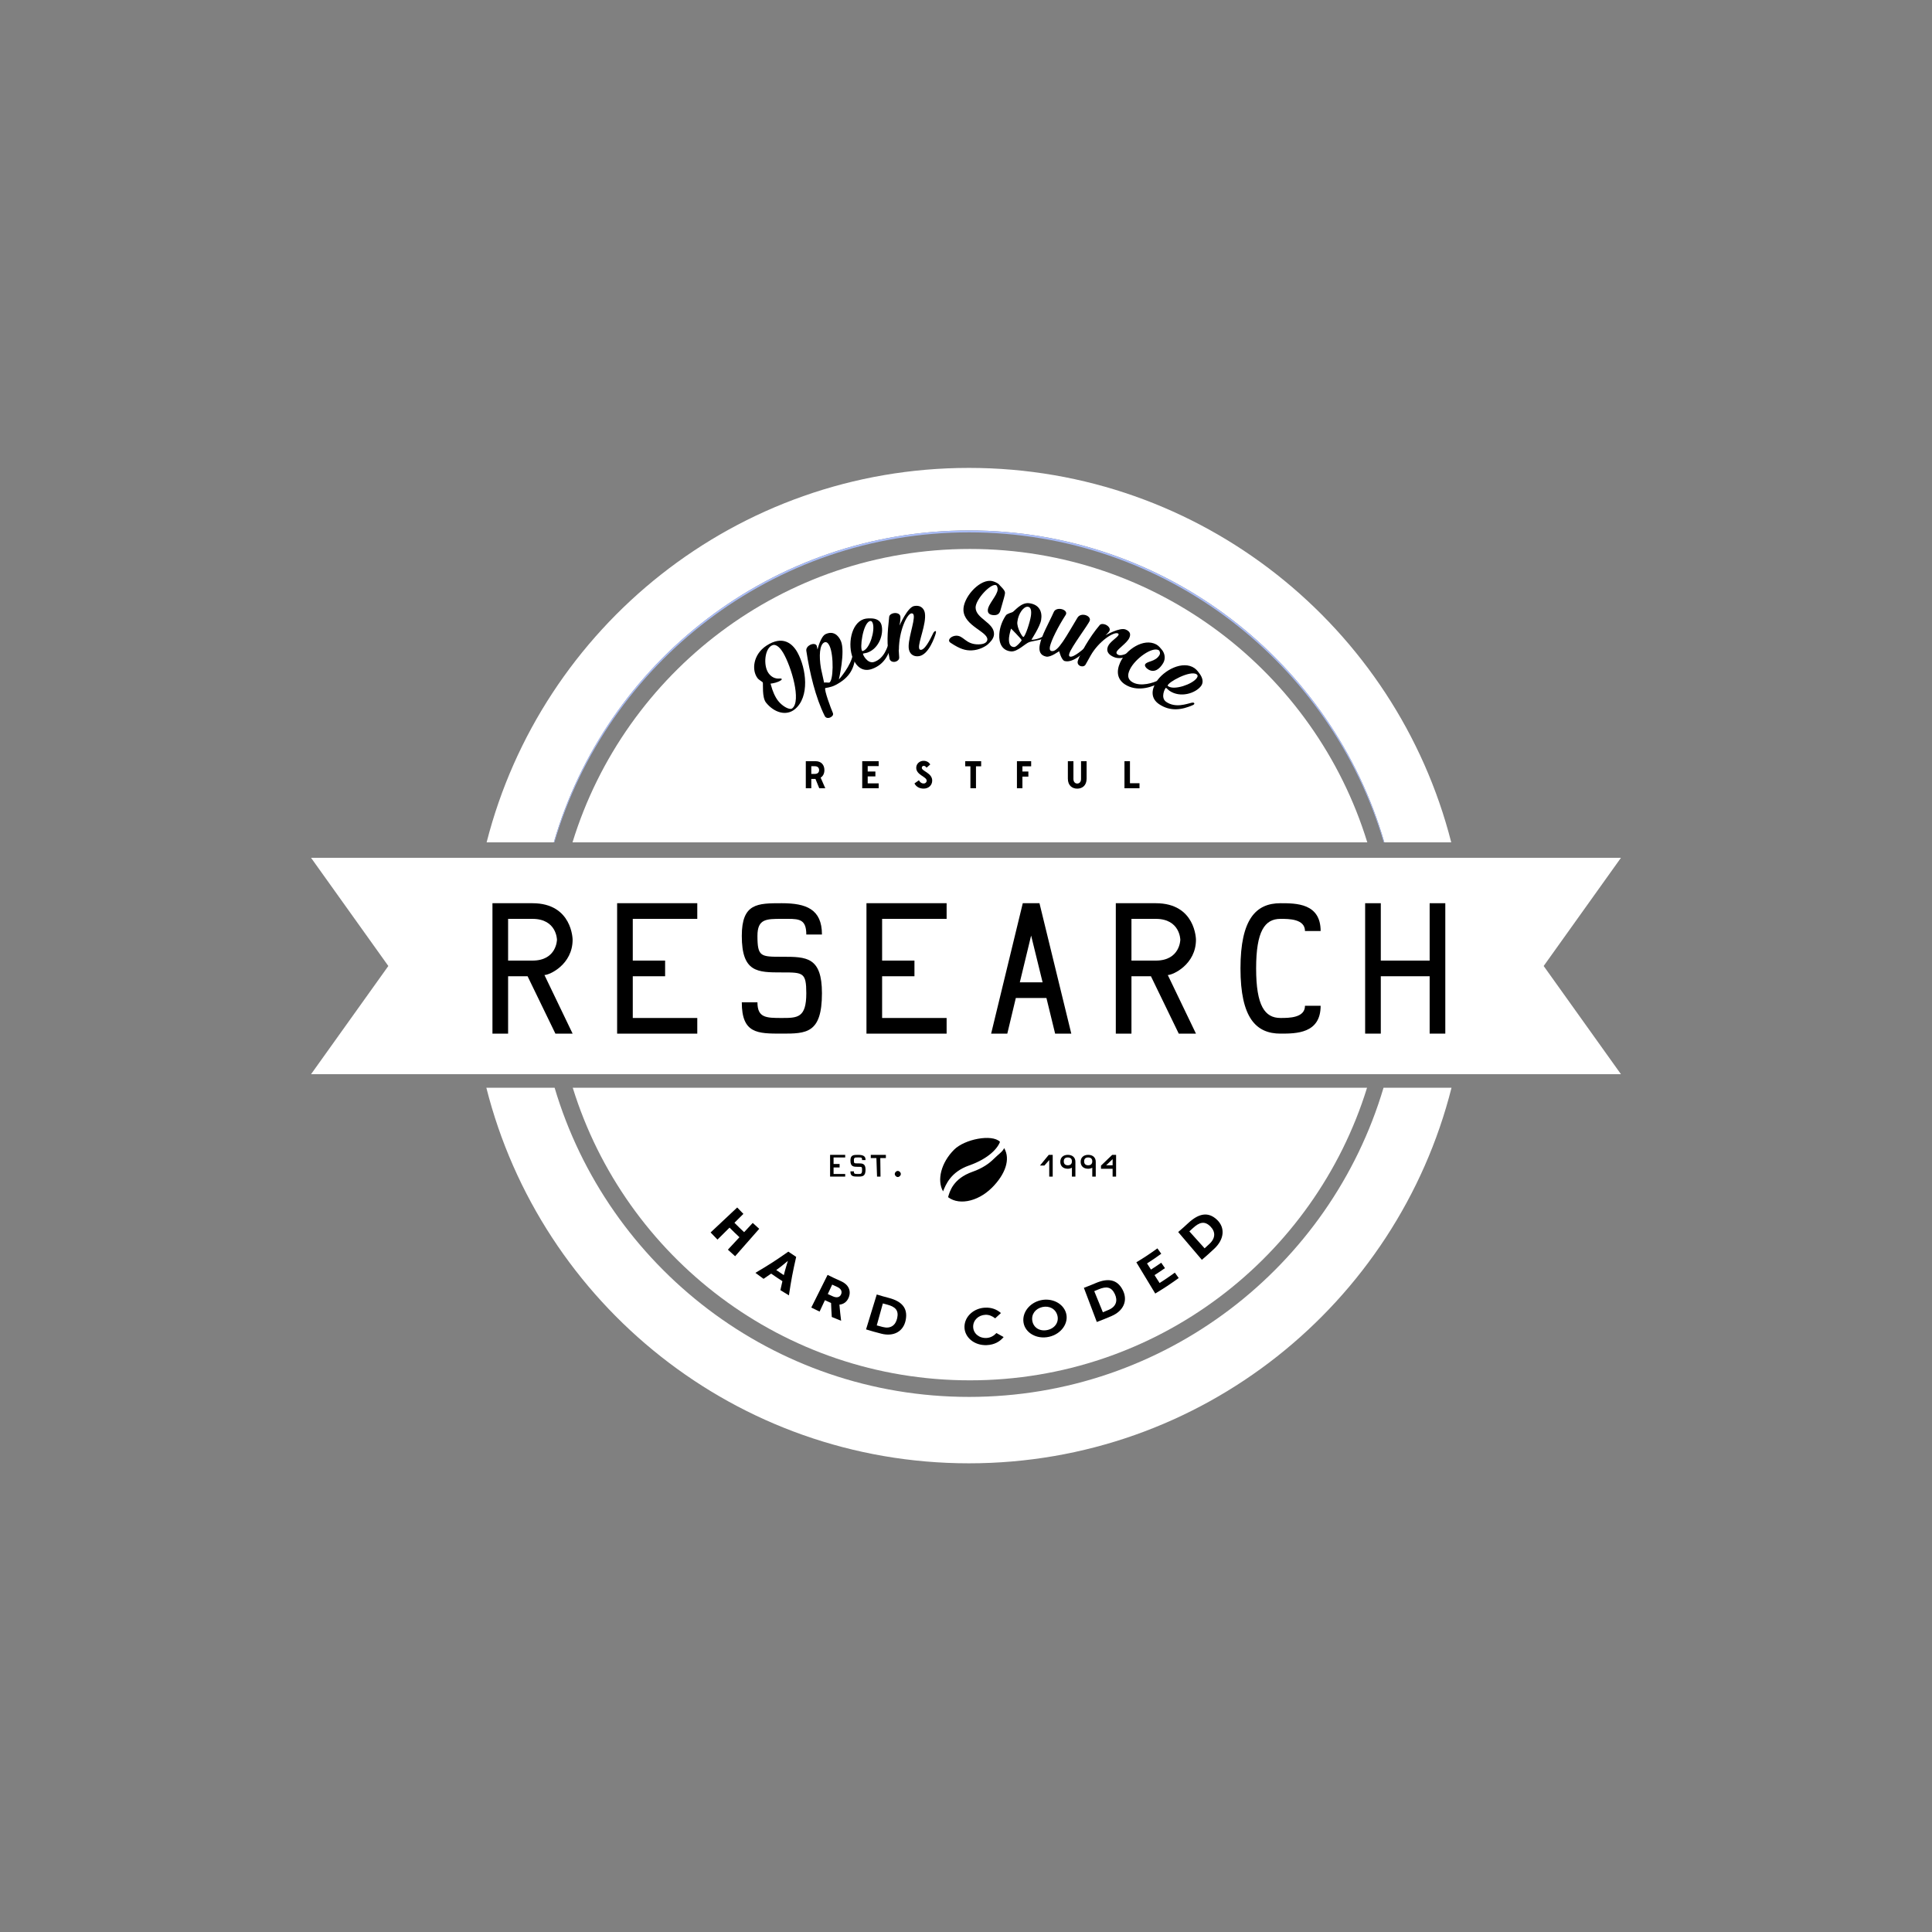 <?xml version="1.0" encoding="utf-8"?>
<!-- Generator: Adobe Illustrator 16.0.0, SVG Export Plug-In . SVG Version: 6.00 Build 0)  -->
<!DOCTYPE svg PUBLIC "-//W3C//DTD SVG 1.1//EN" "http://www.w3.org/Graphics/SVG/1.1/DTD/svg11.dtd">
<svg version="1.1" id="Layer_1" xmlns="http://www.w3.org/2000/svg" xmlns:xlink="http://www.w3.org/1999/xlink" x="0px" y="0px"
	 width="1000px" height="1000px" viewBox="0 0 1000 1000" enable-background="new 0 0 1000 1000" xml:space="preserve">
<rect x="0" y="0" width="1000" height="1000" fill="#808080" stroke="none"/>
<g>
	<path fill="none" d="M502.017,284.141c96.798,0,178.659,63.924,205.689,151.859h8.53
		c-27.305-92.743-113.062-160.448-214.648-160.448c-101.584,0-187.341,67.706-214.646,160.448h9.387
		C323.358,348.065,405.219,284.141,502.017,284.141z"/>
	<path fill="none" d="M707.586,563c-27.154,87.729-108.918,151.458-205.569,151.458S323.602,650.729,296.448,563h-9.087h-0.297
		c27.437,92.532,113.09,160.038,214.524,160.038c101.436,0,187.09-67.506,214.526-160.038h-0.297H707.586z"/>
	<path fill="#FFFFFF" d="M501.588,723.038c-101.434,0-187.087-67.506-214.524-160.038h-35.335
		c28.179,111.717,129.322,194.41,249.788,194.41c120.468,0,221.61-82.693,249.789-194.41h-35.191
		C688.678,655.532,603.023,723.038,501.588,723.038z"/>
	<path fill="#FFFFFF" d="M501.588,274.552c101.951,0,187.966,68.191,214.946,161.448h34.626
		c-28.389-111.414-129.39-193.812-249.644-193.812c-120.252,0-221.254,82.398-249.642,193.812h34.77
		C313.625,342.743,399.639,274.552,501.588,274.552z"/>
	<path fill="#A9BCF7" d="M501.588,274.552c-101.949,0-187.963,68.191-214.944,161.448h0.297
		c27.305-92.743,113.062-160.448,214.646-160.448c101.586,0,187.344,67.706,214.648,160.448h0.298
		C689.554,342.743,603.539,274.552,501.588,274.552z"/>
	<path fill="#FFFFFF" d="M502.017,284.141c-96.798,0-178.659,63.924-205.688,151.859h411.377
		C680.676,348.065,598.814,284.141,502.017,284.141z"/>
	<path fill="#FFFFFF" d="M502.017,714.458c96.651,0,178.415-63.729,205.569-151.458H296.448
		C323.602,650.729,405.365,714.458,502.017,714.458z"/>
</g>
<g>
	<polygon fill="#FFFFFF" points="839,556 161,556 201,500 161,444 839,444 799,500 	"/>
	<g>
		<path d="M275.593,467.503c20.699,0,20.789,18.899,20.789,18.899c0,12.78-11.879,18.27-14.579,18.27L296.382,535h-8.909
			l-14.399-29.699h-10.08V535h-8.1v-67.497H275.593z M275.593,497.202c12.6,0,12.689-10.8,12.689-10.8s-0.09-10.799-12.689-10.799
			h-12.6v21.599H275.593z"/>
		<path d="M360.911,467.503v8.1h-33.388v21.599h16.739v8.099h-16.739v21.6h33.388v8.1h-41.488v-67.497H360.911z"/>
		<path d="M404.651,467.503c12.6,0,20.789,3.06,20.789,16.199h-8.1c0-7.56-3.33-8.1-9.45-8.1h-3.24c-8.1,0-12.599,0-12.599,8.819
			c0,10.8,1.709,10.8,12.599,10.8h0.36c12.42,0,20.429,0.09,20.429,18.899C425.44,535,417.251,535,404.651,535
			c-12.599,0-20.699,0-20.699-16.199h8.1c0,8.01,4.5,8.1,12.419,8.1h0.18c8.1,0,12.689,0,12.689-12.779
			c0-10.71-1.71-10.8-12.149-10.8h-0.54c-12.599,0-20.699,0-20.699-18.899C383.952,467.503,392.052,467.503,404.651,467.503z"/>
		<path d="M489.969,467.503v8.1h-33.389v21.599h16.74v8.099h-16.74v21.6h33.389v8.1h-41.488v-67.497H489.969z"/>
		<path d="M554.498,535h-8.369l-4.5-18.449H525.79L521.38,535h-8.37l16.38-67.497h8.64L554.498,535z M533.709,484.242l-5.85,24.209
			h11.79L533.709,484.242z"/>
		<path d="M598.238,467.503c20.699,0,20.789,18.899,20.789,18.899c0,12.78-11.879,18.27-14.579,18.27L619.027,535h-8.91
			l-14.398-29.699h-10.08V535h-8.1v-67.497H598.238z M598.238,497.202c12.6,0,12.689-10.8,12.689-10.8s-0.09-10.799-12.689-10.799
			h-12.6v21.599H598.238z"/>
		<path d="M662.768,535c-12.6,0-20.699-8.1-20.699-33.748c0-25.649,8.1-33.749,20.699-33.749c8.1,0,20.789,0,20.789,14.399h-8.1
			c0-6.3-8.369-6.3-12.51-6.3h-0.18c-8.1,0-12.6,6.3-12.6,25.649c0,19.349,4.5,25.648,12.6,25.648h0.18c4.141,0,12.51,0,12.51-6.3
			h8.1C683.557,535,670.867,535,662.768,535z"/>
		<path d="M714.697,467.503v29.699h25.289v-29.699h8.1V535h-8.1v-29.699h-25.289V535h-8.1v-67.497H714.697z"/>
	</g>
</g>
<g>
	<g>
		<path d="M412.794,337.77c4.576,8.358,6.395,22.94-1.387,29.33c-4.447,3.65-10.733,1.782-14.922-3.447
			c-2.157-2.693-1.406-9.646-1.661-10.429c-0.09-0.277-1.991-1.251-2.719-2.206c-3.185-4.173-2.275-12.278,4.553-16.79
			C405.072,328.668,410.209,333.049,412.794,337.77z M399.854,333.94c-4.087,1.473-4.909,10.504-2.063,14.493
			c1.365,1.913,3.371,3.042,5.826,2.755c0.523-0.062,0.833,0.035,0.974,0.241c0.113,0.166,0.033,0.401-0.404,0.702
			c-1.585,1.092-3.953,1.562-5.344,1.713c0.079,0.29,0.119,0.434,0.198,0.723c0.833,3.173,2.118,6.167,3.752,8.24
			c2.237,2.837,5.973,4.851,7.253,3.852c4.833-3.771-0.425-21.539-4.692-28.801C404.292,336.051,402.067,333.143,399.854,333.94z"/>
		<path d="M427.173,356.126c-0.739,0.869,3.107,11.103,3.859,12.748c0.501,1.096-0.156,1.82-1.006,2.323
			c-0.992,0.587-2.491,0.695-3.147-0.614c-4.759-9.495-7.796-22.391-9.525-33.708c-0.199-1.304,0.756-2.46,1.902-3.061
			c1.326-0.696,2.916-0.714,3.457,0.357c0.09,0.179,0.427,2.027,0.427,2.027c0.026-0.001,1.555-6.762,4.218-7.99
			c3.778-1.742,6.507,0.346,7.913,3.661c2.305,5.432-1.062,19.766-1.062,19.766c0.094,0.083,6.367-7.189,7.196-12.835
			c0.091-0.617,0.339-1,0.631-1.117c0.233-0.093,0.482,0.025,0.611,0.351c0.092,0.232,0.118,0.453,0.101,0.766
			c-0.357,6.788-2.725,11.914-10.429,15.844C429.892,355.882,427.232,356.058,427.173,356.126z M426.567,353.381
			c0.587-0.32,1.935,0.032,2.57-0.073c2.247-0.37,2.52-14.084,0.262-18.935c-0.76-1.632-1.69-2.362-2.778-1.843
			c-2.359,1.126-2.824,6.857-1.678,13.493C425.56,348.979,425.885,350.449,426.567,353.381z"/>
		<path d="M456.22,323.34c1.325,4.614-1.079,12.257-7.234,14.449c-0.696,0.248-2.253,0.432-2.307,0.519
			c-0.245,0.397,2.303,5.503,5.795,4.298c5.351-1.845,6.806-7.828,7.761-10.214c0.229-0.571,0.471-0.858,0.771-0.939
			c0.24-0.065,0.475,0.079,0.553,0.369c0.052,0.193,0.058,0.452,0.003,0.725c-1.211,6.128-3.854,11.403-10.191,13.684
			c-4.739,1.706-8.103-1.062-9.902-5.458c-2.823-6.896-1.083-18.084,5.646-20.32c1.41-0.468,3.187-0.379,3.914-0.363
			C453.204,320.135,455.544,320.984,456.22,323.34z M446.811,336.874c3.447-1.267,6.128-10.415,4.97-14.14
			c-0.237-0.764-0.619-1.539-1.573-1.236c-3.629,1.15-5.351,14.443-3.881,15.501C446.381,337.038,446.636,336.938,446.811,336.874z"
			/>
		<path d="M463.53,342.48c-1.179,0.325-2.675-0.022-3.096-1.462c-0.042-0.144-0.04-0.312-0.069-0.448
			c-1.492-6.882-1.054-12.823-0.129-21.278c0.104-0.945,1.033-1.606,2.069-1.86c1.556-0.38,3.37,0.08,3.69,1.495
			c0.288,1.268-0.41,4.866-0.41,4.866c0.033,0.005,4.115-9.477,7.544-10.102c3.89-0.709,5.303,1.844,5.588,3.672
			c0.872,5.583-3.566,15.13-2.994,18.126c0.122,0.638,0.487,0.975,1.125,0.856c2.553-0.472,5.626-7.614,6.219-8.707
			c0.296-0.547,0.739-0.961,1.045-1.002c0.184-0.024,0.319,0.058,0.352,0.306c0.026,0.198-0.007,0.512-0.125,0.926
			c-0.522,1.829-3.53,10.756-8.481,11.72c-2.276,0.443-4.735-0.443-5.39-3.371c-0.982-4.393,3.089-14.466,2.469-17.758
			c-0.121-0.639-0.546-1.121-1.258-0.983c-2.392,0.464-6.366,9.295-6.406,18.645c-0.036,0.153-0.052,0.23-0.087,0.384
			c0.056,1.431,0.158,2.678,0.234,3.76C465.497,341.358,464.597,342.187,463.53,342.48z"/>
		<path d="M514.499,328.312c-0.097,2.448-2.323,4.37-3.147,5.155c-0.903,0.861-4.343,3.058-8.499,3.177
			c-3.001,0.086-5.817-0.582-10.857-3.954c-0.443-0.297-0.718-0.635-0.761-1.083c-0.105-1.095,1.472-2.406,3.465-2.554
			c4.107-0.305,4.948,4.524,11.711,4.476c3.646-0.026,4.615-1.419,4.639-2.569c0.081-4.049-11.988-7.031-12.373-15.072
			c-0.297-6.193,7.5-15.408,13.823-15.255c1.968,0.047,4.149,1.4,4.354,1.654c0.942,1.161,3.436,3.143,3.339,4.64
			c-0.07,1.098-0.636,2.919-2.411,9.124c-0.479,1.675-1.547,2.416-3.405,2.348c-1.666-0.061-3.129-0.689-3.094-2.488
			c0.063-3.2,4.958-7.646,5.101-10.842c0.033-0.75-0.296-1.897-0.74-2.132c-2.6-1.376-10.737,7.307-10.678,11.557
			C505.046,320.243,514.738,322.267,514.499,328.312z"/>
		<path d="M532.711,332.363c-2.089,0.742-6.143,5.113-9.426,4.803c-4.607-0.436-6.311-4.231-6.057-8.824
			c0.204-3.694,1.642-7.24,3.441-9.854c0.579-0.841,2.852-1.389,3.37-1.639c1.179-0.568,4.486-5.181,8.666-4.631
			c5.308,0.698,6.903,4.487,6.173,8.725c-0.586,3.4-5.001,10.13-5.001,10.13c0.1,0.253,4.561-0.263,6.432-2.098
			c0.433-0.424,0.828-0.71,1.254-0.627c0.183,0.036,0.346,0.17,0.297,0.416c-0.039,0.196-0.166,0.479-0.416,0.834
			C540.297,331.228,534.699,331.657,532.711,332.363z M528.79,331.328c-0.245-0.761-5.444-5.956-5.444-5.956
			c-0.089-0.002-0.953,3.18-1.076,4.625c-0.225,2.64,0.367,4.688,2.295,4.882c0.176,0.018,0.361,0.022,0.531,0.005
			C526.137,334.779,528.915,331.717,528.79,331.328z M526.57,321.966c-0.309,2.934,2.569,7.868,3.156,7.718
			c0.955-0.244,3.416-7.666,3.871-10.884c0.364-2.575,0.044-4.544-1.533-4.749C529.832,313.762,527.024,317.64,526.57,321.966z"/>
		<path d="M543.45,334.652c-0.282,1.32-0.034,2.138,0.834,2.33c3.358,0.743,7.845-8.099,13.418-17.28
			c0.887-1.46,2.646-1.761,4.198-1.304c1.423,0.419,2.552,1.559,2.165,2.8c-0.596,1.91-9.681,13.826-10.609,17.15
			c-0.242,0.867-0.132,1.363,0.381,1.509c2.056,0.584,7.471-4.428,8.461-5.262c0.541-0.455,0.977-0.575,1.272-0.477
			c0.237,0.079,0.366,0.281,0.255,0.613c-0.063,0.189-0.227,0.455-0.506,0.728c-1.376,1.346-7.533,7.969-12.257,6.69
			c-1.687-0.457-2.829-5.068-2.829-5.068c-0.116-0.063-4.398,3.267-6.729,2.782c-3.184-0.662-3.888-2.946-3.316-6.095
			c0.865-4.772,4.792-11.432,7.261-17.037c0.637-1.446,2.487-1.787,3.993-1.451c1.441,0.322,2.661,1.282,2.382,2.45
			c-0.035,0.146-0.102,0.345-0.184,0.472C547.524,324.587,544.129,331.474,543.45,334.652z"/>
		<path d="M561.933,343.91c-0.524,0.983-1.645,1.184-2.589,0.875c-1.055-0.346-1.9-1.346-1.452-2.777
			c1.047-3.34,5.95-12.154,11.296-18.446c0.591-0.695,1.741-0.722,2.815-0.336c1.454,0.522,2.804,1.889,2.308,3.198
			c-0.302,0.795-2.104,2.414-2.104,2.414c0.016,0.016,7.389-4.296,10.456-2.992c2.315,0.984,2.733,2.393,1.856,4.356
			c-1.143,2.557-5.867,5.568-6.554,7.178c-0.274,0.644,0.032,1.208,0.902,1.588c1.914,0.835,5.867-1.374,7.652-2.667
			c0.673-0.487,1.287-0.715,1.644-0.543c0.654,0.316-0.051,1.146-0.314,1.403c-2.128,2.075-7.339,4.613-11.31,2.927
			c-2.303-0.978-4.2-2.633-3.104-5.426c1.005-2.56,4.921-4.598,5.51-6.032c0.133-0.324,0.043-0.631-0.39-0.807
			c-2.102-0.854-9.706,3.935-13.987,11.392C563.501,341.086,562.978,342.026,561.933,343.91z"/>
		<path d="M599.699,336.508c-3.331-1.852-12.065,4.334-14.818,9.891c-1.487,3.002-1.311,5.351,1.517,6.846
			c4.215,2.229,10.57,0.25,13.503-1.271c0.555-0.288,0.99-0.27,1.262-0.101c0.218,0.135,0.3,0.366,0.114,0.663
			c-0.105,0.169-0.295,0.364-0.558,0.534c-3.903,2.529-11.274,4.935-17.334,1.818c-5.27-2.71-5.705-7.31-3.602-11.957
			c3.072-6.788,12.246-12.845,18.715-9.358c1.329,0.717,2.285,2.047,2.788,2.621c1.625,1.854,2.145,4.712,0.767,7.035
			c-1.838,3.096-4.512,5.078-7.529,3.392c-1.285-0.718-2.215-1.956-1.789-2.749c0.946-1.763,5.382-1.254,7.428-4.865
			C600.68,338.092,600.294,336.838,599.699,336.508z"/>
		<path d="M621.635,355.109c-2.938,3.795-10.697,6.238-16.272,2.47c-0.631-0.426-1.735-1.596-1.842-1.587
			c-0.469,0.041-3.063,5.115,0.075,7.283c4.808,3.321,10.617,1.056,13.167,0.462c0.609-0.142,0.995-0.105,1.25,0.098
			c0.204,0.163,0.23,0.441,0.043,0.676c-0.125,0.156-0.331,0.311-0.588,0.424c-5.761,2.558-11.743,3.421-17.5-0.44
			c-4.304-2.887-4.096-7.247-1.627-11.306c3.872-6.366,13.987-11.56,19.978-7.318c1.256,0.889,2.289,2.41,2.729,3.024
			C622.378,350.75,623.135,353.171,621.635,355.109z M604.771,355.257c3.146,2.081,12.271-1.054,14.589-4.191
			c0.476-0.644,0.869-1.412,0.028-2.025c-3.193-2.33-15.042,4.111-15.019,5.893C604.37,355,604.61,355.151,604.771,355.257z"/>
	</g>
</g>
<g>
	<g>
		<path d="M376.753,646.832c2.395-2.579,3.592-3.869,5.987-6.448c-2.082-1.938-3.107-2.933-5.127-4.97
			c-2.498,2.479-3.748,3.72-6.245,6.199c-1.441-1.453-2.154-2.19-3.564-3.692c5.509-5.173,8.264-7.759,13.773-12.932
			c1.266,1.348,1.906,2.01,3.199,3.314c-1.854,1.841-2.781,2.76-4.635,4.601c1.979,1.996,2.984,2.971,5.023,4.869
			c1.778-1.914,2.667-2.873,4.445-4.787c1.333,1.24,2.005,1.85,3.363,3.047c-4.989,5.677-7.483,8.515-12.473,14.191
			C378.987,648.892,378.238,648.214,376.753,646.832z"/>
		<path d="M404.975,663.133c-2.352-1.515-3.516-2.297-5.819-3.911c-1.564,1.093-2.353,1.631-3.941,2.699
			c-1.7-1.215-2.545-1.837-4.218-3.105c7.047-4.142,10.46-6.343,17.048-10.972c1.609,1.116,2.421,1.66,4.055,2.724
			c-1.794,7.852-2.548,11.842-3.757,19.912c-1.776-1.053-2.66-1.592-4.412-2.698C404.333,665.915,404.543,664.987,404.975,663.133z
			 M401.778,657.364c1.558,1.078,2.343,1.605,3.923,2.637c0.211-0.829,0.318-1.245,0.536-2.072c0.508-1.896,1.57-5.311,1.57-5.311
			c-0.024-0.016-2.719,2.335-4.291,3.483C402.824,656.608,402.476,656.862,401.778,657.364z"/>
		<path d="M419.923,676.788c3.375-6.765,5.063-10.146,8.438-16.911c2.758,1.376,4.15,2.029,6.957,3.27
			c3.797,1.678,5.382,4.852,3.986,8.393c-0.891,2.261-2.614,3.532-4.817,3.731c0.286,3.333,0.463,5.006,0.879,8.354
			c-1.942-0.755-2.91-1.146-4.833-1.958c-0.196-2.907-0.271-4.356-0.375-7.249c-1.277-0.565-1.915-0.854-3.183-1.446
			c-1.102,2.358-1.651,3.536-2.753,5.895C422.495,678.059,421.634,677.642,419.923,676.788z M435.355,669.928
			c0.673-1.592-0.109-2.966-2.074-3.843c-1.021-0.456-1.531-0.69-2.546-1.164c-0.91,1.947-1.363,2.921-2.272,4.868
			c1.047,0.489,1.573,0.73,2.626,1.201C433.086,671.882,434.682,671.52,435.355,669.928z"/>
		<path d="M448.268,688.093c2.215-7.228,3.322-10.843,5.537-18.07c2.509,0.766,3.771,1.126,6.303,1.79
			c6.387,1.676,9.928,5.06,8.685,11.418c-1.187,6.067-6.349,8.694-12.605,7.086C453.005,689.498,451.419,689.055,448.268,688.093z
			 M464.381,682.286c0.909-4.084-1.009-5.936-5.182-7.03c-0.893-0.234-1.339-0.355-2.229-0.603
			c-1.265,4.547-1.898,6.822-3.163,11.369c1.254,0.348,1.882,0.517,3.141,0.841C460.943,687.894,463.549,686.028,464.381,682.286z"
			/>
		<path d="M510.771,696.229c-6.59,0.298-11.659-4.184-11.562-9.554c0.096-5.316,4.84-9.569,10.679-9.833
			c3.303-0.149,5.966,0.854,8.206,2.786c-1.18,1.107-1.779,1.656-2.998,2.742c-1.434-1.139-3.108-1.921-5.067-1.833
			c-3.588,0.161-6.347,2.787-6.32,6.161c0.026,3.428,3.021,6.011,6.863,5.838c2.131-0.096,3.854-1.129,5.188-2.556
			c1.473,0.843,2.217,1.262,3.725,2.074C517.528,694.408,514.724,696.051,510.771,696.229z"/>
		<path d="M529.774,684.561c-0.832-5.252,3.194-10.277,8.952-11.567c5.699-1.277,11.556,1.531,13.057,6.634
			c1.516,5.154-2.424,10.873-8.791,12.3C536.56,693.368,530.615,689.865,529.774,684.561z M547.296,680.877
			c-0.914-3.444-4.197-5.156-7.774-4.354c-3.607,0.809-5.823,3.78-5.177,7.257c0.656,3.53,3.985,5.485,7.853,4.619
			C546.032,687.539,548.21,684.32,547.296,680.877z"/>
		<path d="M567.706,684.256c-2.674-7.07-4.013-10.606-6.689-17.677c2.466-0.931,3.692-1.422,6.126-2.454
			c6.141-2.604,11.095-2.139,14.014,3.647c2.785,5.521,0.234,10.803-5.764,13.383C572.341,682.468,570.802,683.087,567.706,684.256z
			 M577.022,669.76c-1.786-3.784-4.479-4.057-8.489-2.356c-0.859,0.364-1.289,0.547-2.152,0.898
			c1.785,4.369,2.68,6.557,4.463,10.926c1.215-0.495,1.819-0.75,3.026-1.269C577.703,676.313,578.659,673.227,577.022,669.76z"/>
		<path d="M597.954,669.533c-3.912-6.468-5.87-9.7-9.784-16.168c4.447-2.695,6.631-4.136,10.899-7.212
			c0.8,1.113,1.199,1.67,1.999,2.783c-2.904,2.093-4.377,3.097-7.364,5.018c0.816,1.272,1.227,1.908,2.043,3.181
			c2.14-1.376,3.198-2.084,5.297-3.547c0.776,1.117,1.164,1.676,1.94,2.793c-2.141,1.491-3.221,2.214-5.402,3.617
			c1.05,1.637,1.574,2.453,2.623,4.09c3.199-2.058,4.777-3.132,7.889-5.374c0.8,1.113,1.202,1.672,2.002,2.785
			C605.341,664.926,602.908,666.53,597.954,669.533z"/>
		<path d="M622.084,652.08c-4.9-5.753-7.354-8.63-12.255-14.383c2.096-1.791,3.132-2.71,5.169-4.603
			c5.139-4.774,10.134-6.24,14.855-1.806c4.506,4.231,3.718,10.284-1.292,14.988C626.013,648.671,624.717,649.83,622.084,652.08z
			 M626.458,634.77c-2.969-2.947-5.681-2.182-9.039,0.938c-0.719,0.668-1.08,0.997-1.806,1.652c3.157,3.507,4.735,5.263,7.892,8.77
			c1.022-0.923,1.531-1.392,2.54-2.337C629.247,640.79,629.178,637.47,626.458,634.77z"/>
	</g>
</g>
<path d="M488.123,616.643c-3.27-5.766-1.044-14.81,5.72-21.576c5.46-5.458,19.603-8.213,23.726-4.09
	c0.007,0.007,0.014,0.015,0.021,0.021c-1.085,3.158-5.643,8.62-16.002,12.252C492.097,606.58,489.537,613.131,488.123,616.643z
	 M519.745,594.252c-0.822,1.917-2.902,3.122-5.368,5.587c-2.477,2.479-6,4.913-10.988,6.663
	c-10.124,3.551-11.871,10.327-12.659,13.145c0.037,0.037,0.498,0.356-0.977-0.853c5.423,5.423,16.046,3.592,23.727-4.091
	C520.314,607.868,523.163,600.007,519.745,594.252z"/>
<g>
	<path d="M429.655,597.75h7.815v1.351h-6.015v3.375h3.12v1.8h-3.12v3.375h6.015V609h-7.815V597.75z"/>
	<path d="M440.185,600.69c0-2.88,1.575-2.94,3.9-2.94c2.355,0,3.915,0.48,3.915,2.476v0.225h-1.8v-0.225
		c0-1.11-0.39-1.125-1.515-1.125h-0.6h-0.27c-1.335,0-1.83,0.045-1.83,1.35c0,1.59,0.06,1.695,1.41,1.695h0.69h0.06
		c2.295,0,3.855,0.09,3.855,3.27c0,3.495-1.56,3.585-3.915,3.585c-2.31,0-3.9-0.045-3.9-2.475V606.3h1.8v0.226
		c0,1.109,0.525,1.125,1.95,1.125h0.12h0.03h0.375c1.215,0,1.74-0.09,1.74-2.025c0-1.59-0.075-1.68-1.41-1.68h-0.6h-0.105
		C441.745,603.945,440.185,603.87,440.185,600.69z"/>
	<path d="M450.714,597.75h7.815v1.65h-2.895l0.12,9.6h-1.8l-0.33-9.6h-2.91V597.75z"/>
	<path d="M466.269,607.65c0,0.81-0.765,1.574-1.575,1.574c-0.81,0-1.56-0.765-1.56-1.574c0-0.811,0.75-1.575,1.56-1.575
		C465.504,606.075,466.269,606.84,466.269,607.65z"/>
	<path d="M540.562,603.285h-2.279l4.545-5.535h2.055V609h-1.801v-8.564L540.562,603.285z"/>
	<path d="M554.827,604.41c-0.555,0.3-1.335,0.54-2.114,0.54c-2.445,0-3.9-1.425-3.9-3.6s1.455-3.601,3.9-3.601
		c2.444,0,3.914,1.41,3.914,3.57V609h-1.8V604.41z M552.713,599.101c-1.381,0-2.101,0.689-2.101,2.01s0.72,2.04,2.101,2.04
		c1.379,0,2.114-0.72,2.114-2.04S554.092,599.101,552.713,599.101z"/>
	<path d="M565.357,604.41c-0.555,0.3-1.336,0.54-2.115,0.54c-2.445,0-3.9-1.425-3.9-3.6s1.455-3.601,3.9-3.601
		s3.915,1.41,3.915,3.57V609h-1.8V604.41z M563.242,599.101c-1.38,0-2.1,0.689-2.1,2.01s0.72,2.04,2.1,2.04s2.115-0.72,2.115-2.04
		S564.622,599.101,563.242,599.101z"/>
	<path d="M577.688,597.75V609h-1.801v-4.05h-6.015v-1.62l5.805-5.58H577.688z M575.887,603.15v-3.18l-3.345,3.18H575.887z"/>
</g>
<g>
	<path d="M417.085,408v-14.003h5.101c2.76,0,4.521,1.78,4.521,4.601c0,1.8-0.72,3.141-1.94,3.901l2.4,5.501h-3.121l-1.96-4.821
		h-2.161V408H417.085z M423.966,398.598c0-1.28-0.82-2-2.221-2h-1.82v3.981h1.82C423.126,400.579,423.966,399.878,423.966,398.598z"
		/>
	<path d="M446.285,408v-14.003h8.521v2.541h-5.681v2.801h3.981v2.521h-3.981v3.601h5.681V408H446.285z"/>
	<path d="M473.324,405.5l2.301-1.641c0.56,1.101,1.44,1.681,2.46,1.681c0.92,0,1.56-0.62,1.56-1.48c0-2.081-5.401-2.88-5.401-6.661
		c0-2.121,1.8-3.601,3.781-3.601c1.581,0,2.741,0.72,3.481,1.86l-1.92,1.701c-0.36-0.541-0.86-0.96-1.44-0.96
		s-1.021,0.42-1.021,1.021c0,1.76,5.381,2.66,5.381,6.601c0,2.4-1.84,4.161-4.441,4.161
		C476.085,408.18,474.265,407.36,473.324,405.5z"/>
	<path d="M502.285,408v-11.362h-2.681v-2.641h8.242v2.641h-2.68V408H502.285z"/>
	<path d="M526.364,408v-14.003h7.361v2.641h-4.521v2.701h3.08v2.64h-3.08V408H526.364z"/>
	<path d="M559.546,403.199v-9.202h2.881v9.022c0,3.641-2.32,5.181-4.861,5.181c-2.521,0-4.841-1.541-4.841-5.181v-9.022h2.881v9.202
		c0,1.48,0.84,2.36,1.96,2.36C558.706,405.56,559.546,404.679,559.546,403.199z"/>
	<path d="M582.024,408v-14.003h2.841v11.402h4.94V408H582.024z"/>
</g>
</svg>
